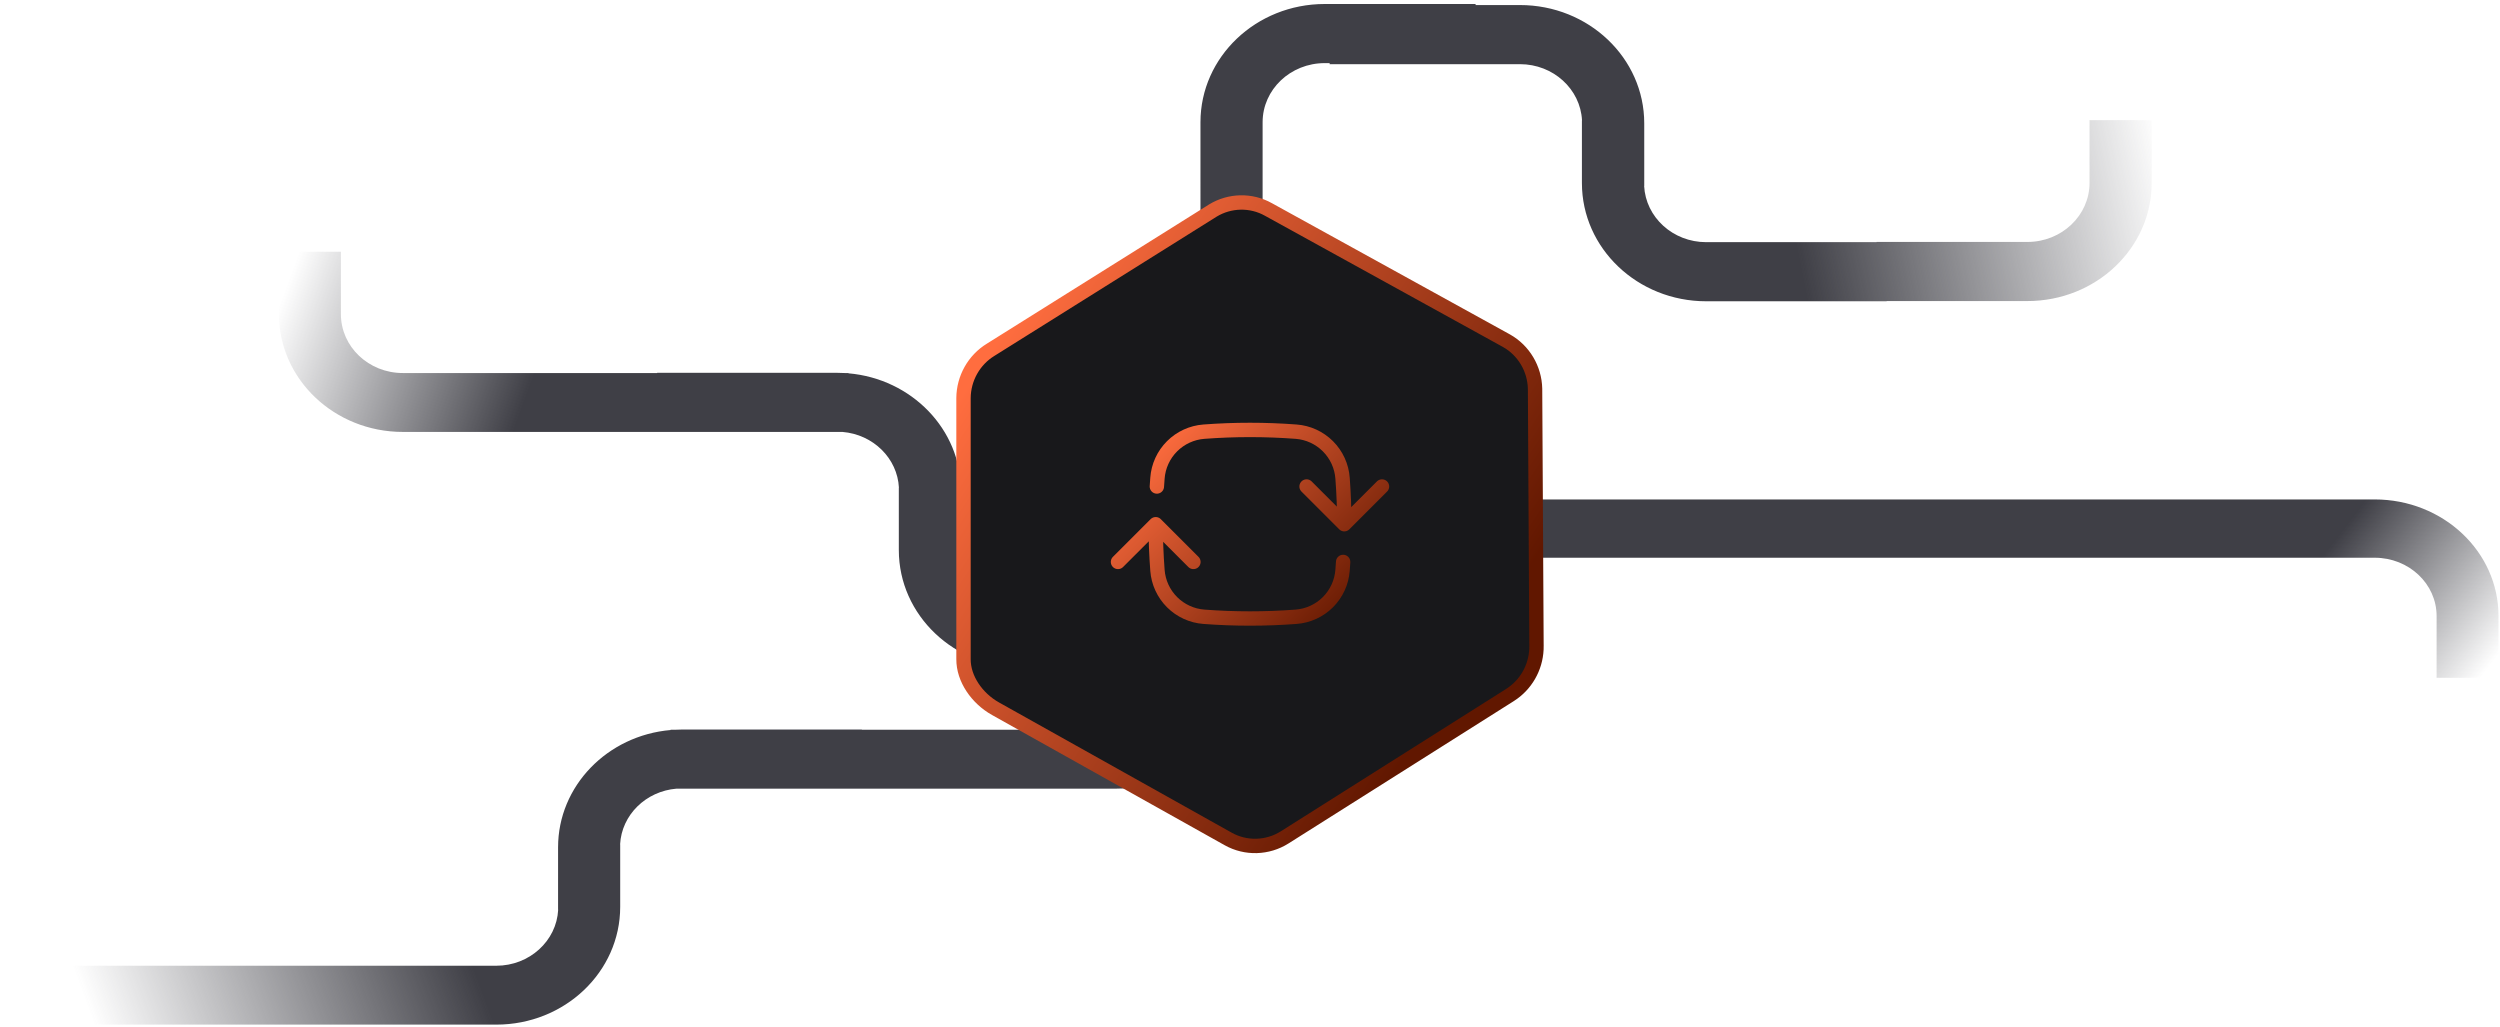 <svg width="348" height="143" viewBox="0 0 348 143" fill="none" xmlns="http://www.w3.org/2000/svg">
<path fill-rule="evenodd" clip-rule="evenodd" d="M163.996 93.386C163.996 97.913 160.134 101.583 155.372 101.583H119.971V101.551H94.931C94.572 101.551 94.215 101.562 93.861 101.583H93.345V101.62C84.562 102.381 77.684 109.399 77.684 117.945L77.683 126.635H77.698C77.477 130.976 73.705 134.43 69.084 134.43H0.207V142.627H69.084C78.609 142.627 86.331 135.288 86.331 126.234L86.332 117.544H86.318C86.527 113.442 89.905 110.132 94.175 109.78H155.372C164.897 109.78 172.619 102.439 172.619 93.386L172.621 84.696L163.996 84.696V93.386Z" fill="url(#paint0_linear_1_3429)"/>
<path fill-rule="evenodd" clip-rule="evenodd" d="M220.217 16.757C219.996 12.4 216.213 8.932 211.577 8.932H185.086V8.786H184.406C179.629 8.786 175.756 12.47 175.756 17.014V31.255L167.104 31.255L167.105 17.014C167.105 7.926 174.851 0.557 184.406 0.557H205.402V0.703H211.577C221.131 0.703 228.878 8.071 228.878 17.16L228.879 25.883H228.864C229.084 30.241 232.869 33.709 237.504 33.709H261.22V33.679H282.216C286.992 33.679 290.865 29.995 290.865 25.45V16.727L299.518 16.727L299.516 25.45C299.516 34.539 291.77 41.907 282.216 41.907H262.621V41.937H237.504C227.949 41.937 220.203 34.569 220.203 25.48L220.202 16.757H220.217Z" fill="url(#paint1_linear_1_3429)"/>
<path fill-rule="evenodd" clip-rule="evenodd" d="M47.453 43.73C47.453 48.257 51.313 51.927 56.076 51.927H91.477V51.896H116.517C116.876 51.896 117.233 51.907 117.588 51.927H118.103V51.965C126.885 52.726 133.764 59.745 133.764 68.29L133.766 76.98H133.75C133.971 81.32 137.743 84.775 142.364 84.775H211.242V92.972H142.364C132.839 92.972 125.117 85.632 125.117 76.578L125.116 67.888H125.13C124.921 63.787 121.543 60.477 117.273 60.124H56.076C46.551 60.124 38.829 52.785 38.829 43.73L38.827 35.041L47.453 35.04V43.73Z" fill="url(#paint2_linear_1_3429)"/>
<path d="M339.176 85.75C339.176 81.269 335.319 77.636 330.561 77.636H193.311V69.523H330.561C340.077 69.523 347.792 76.788 347.792 85.75L347.794 94.351L339.176 94.351V85.75Z" fill="url(#paint3_linear_1_3429)"/>
<path d="M213.879 89.853C213.883 90.028 213.88 90.202 213.872 90.375C213.755 92.97 212.383 95.358 210.193 96.743L178.824 116.564C176.441 118.068 173.422 118.158 170.972 116.786L138.579 98.656C136.005 97.215 134.103 94.499 134.12 91.744V91.736V55.42C134.12 55.419 134.12 55.417 134.12 55.416C134.139 52.657 135.579 50.105 137.907 48.682L137.919 48.675L168.817 29.315C171.185 27.87 174.151 27.806 176.563 29.157L176.571 29.161L209.698 47.425C209.7 47.425 209.701 47.426 209.702 47.427C212.098 48.77 213.62 51.327 213.68 54.112C213.68 54.115 213.68 54.118 213.68 54.121L213.878 89.835L213.879 89.844V89.853Z" fill="#18181B" stroke="url(#paint4_linear_1_3429)" stroke-width="2"/>
<path d="M187.125 72.971C187.125 70.815 187.045 68.679 186.884 66.563C186.76 64.887 186.038 63.311 184.849 62.122C183.661 60.934 182.085 60.212 180.409 60.088C176.142 59.766 171.858 59.766 167.592 60.088C165.915 60.212 164.339 60.934 163.151 62.122C161.962 63.311 161.24 64.887 161.117 66.563C161.087 66.948 161.061 67.335 161.036 67.721M187.125 72.971L192.375 67.721M187.125 72.971L181.875 67.721M160.875 72.971C160.875 75.127 160.956 77.264 161.117 79.38C161.24 81.056 161.962 82.632 163.151 83.821C164.339 85.009 165.915 85.731 167.592 85.855C171.858 86.177 176.142 86.177 180.409 85.855C182.085 85.731 183.661 85.009 184.849 83.821C186.038 82.632 186.76 81.056 186.884 79.38C186.913 78.995 186.94 78.608 186.964 78.221M160.875 72.971L166.125 78.221M160.875 72.971L155.625 78.221" stroke="url(#paint5_linear_1_3429)" stroke-width="2" stroke-linecap="round" stroke-linejoin="round"/>
<defs>
<linearGradient id="paint0_linear_1_3429" x1="122.367" y1="98.004" x2="8.73" y2="139.889" gradientUnits="userSpaceOnUse">
<stop stop-color="#3F3F46"/>
<stop offset="0.542" stop-color="#3F3F46"/>
<stop offset="0.974" stop-color="#3F3F46" stop-opacity="0"/>
</linearGradient>
<linearGradient id="paint1_linear_1_3429" x1="182.552" y1="33.875" x2="302.141" y2="9.897" gradientUnits="userSpaceOnUse">
<stop stop-color="#3F3F46"/>
<stop offset="0.542" stop-color="#3F3F46"/>
<stop offset="0.974" stop-color="#3F3F46" stop-opacity="0"/>
</linearGradient>
<linearGradient id="paint2_linear_1_3429" x1="115.812" y1="72.617" x2="36.216" y2="43.362" gradientUnits="userSpaceOnUse">
<stop stop-color="#3F3F46"/>
<stop offset="0.542" stop-color="#3F3F46"/>
<stop offset="0.974" stop-color="#3F3F46" stop-opacity="0"/>
</linearGradient>
<linearGradient id="paint3_linear_1_3429" x1="278.816" y1="78.247" x2="329.715" y2="117.358" gradientUnits="userSpaceOnUse">
<stop stop-color="#3F3F46"/>
<stop offset="0.542" stop-color="#3F3F46"/>
<stop offset="0.974" stop-color="#3F3F46" stop-opacity="0"/>
</linearGradient>
<linearGradient id="paint4_linear_1_3429" x1="133.699" y1="55.181" x2="199.872" y2="98.862" gradientUnits="userSpaceOnUse">
<stop stop-color="#FF6D3F"/>
<stop offset="1" stop-color="#611700"/>
</linearGradient>
<linearGradient id="paint5_linear_1_3429" x1="161.796" y1="59.846" x2="188.59" y2="86.096" gradientUnits="userSpaceOnUse">
<stop stop-color="#FF6D3F"/>
<stop offset="1" stop-color="#611700"/>
</linearGradient>
</defs>
</svg>
